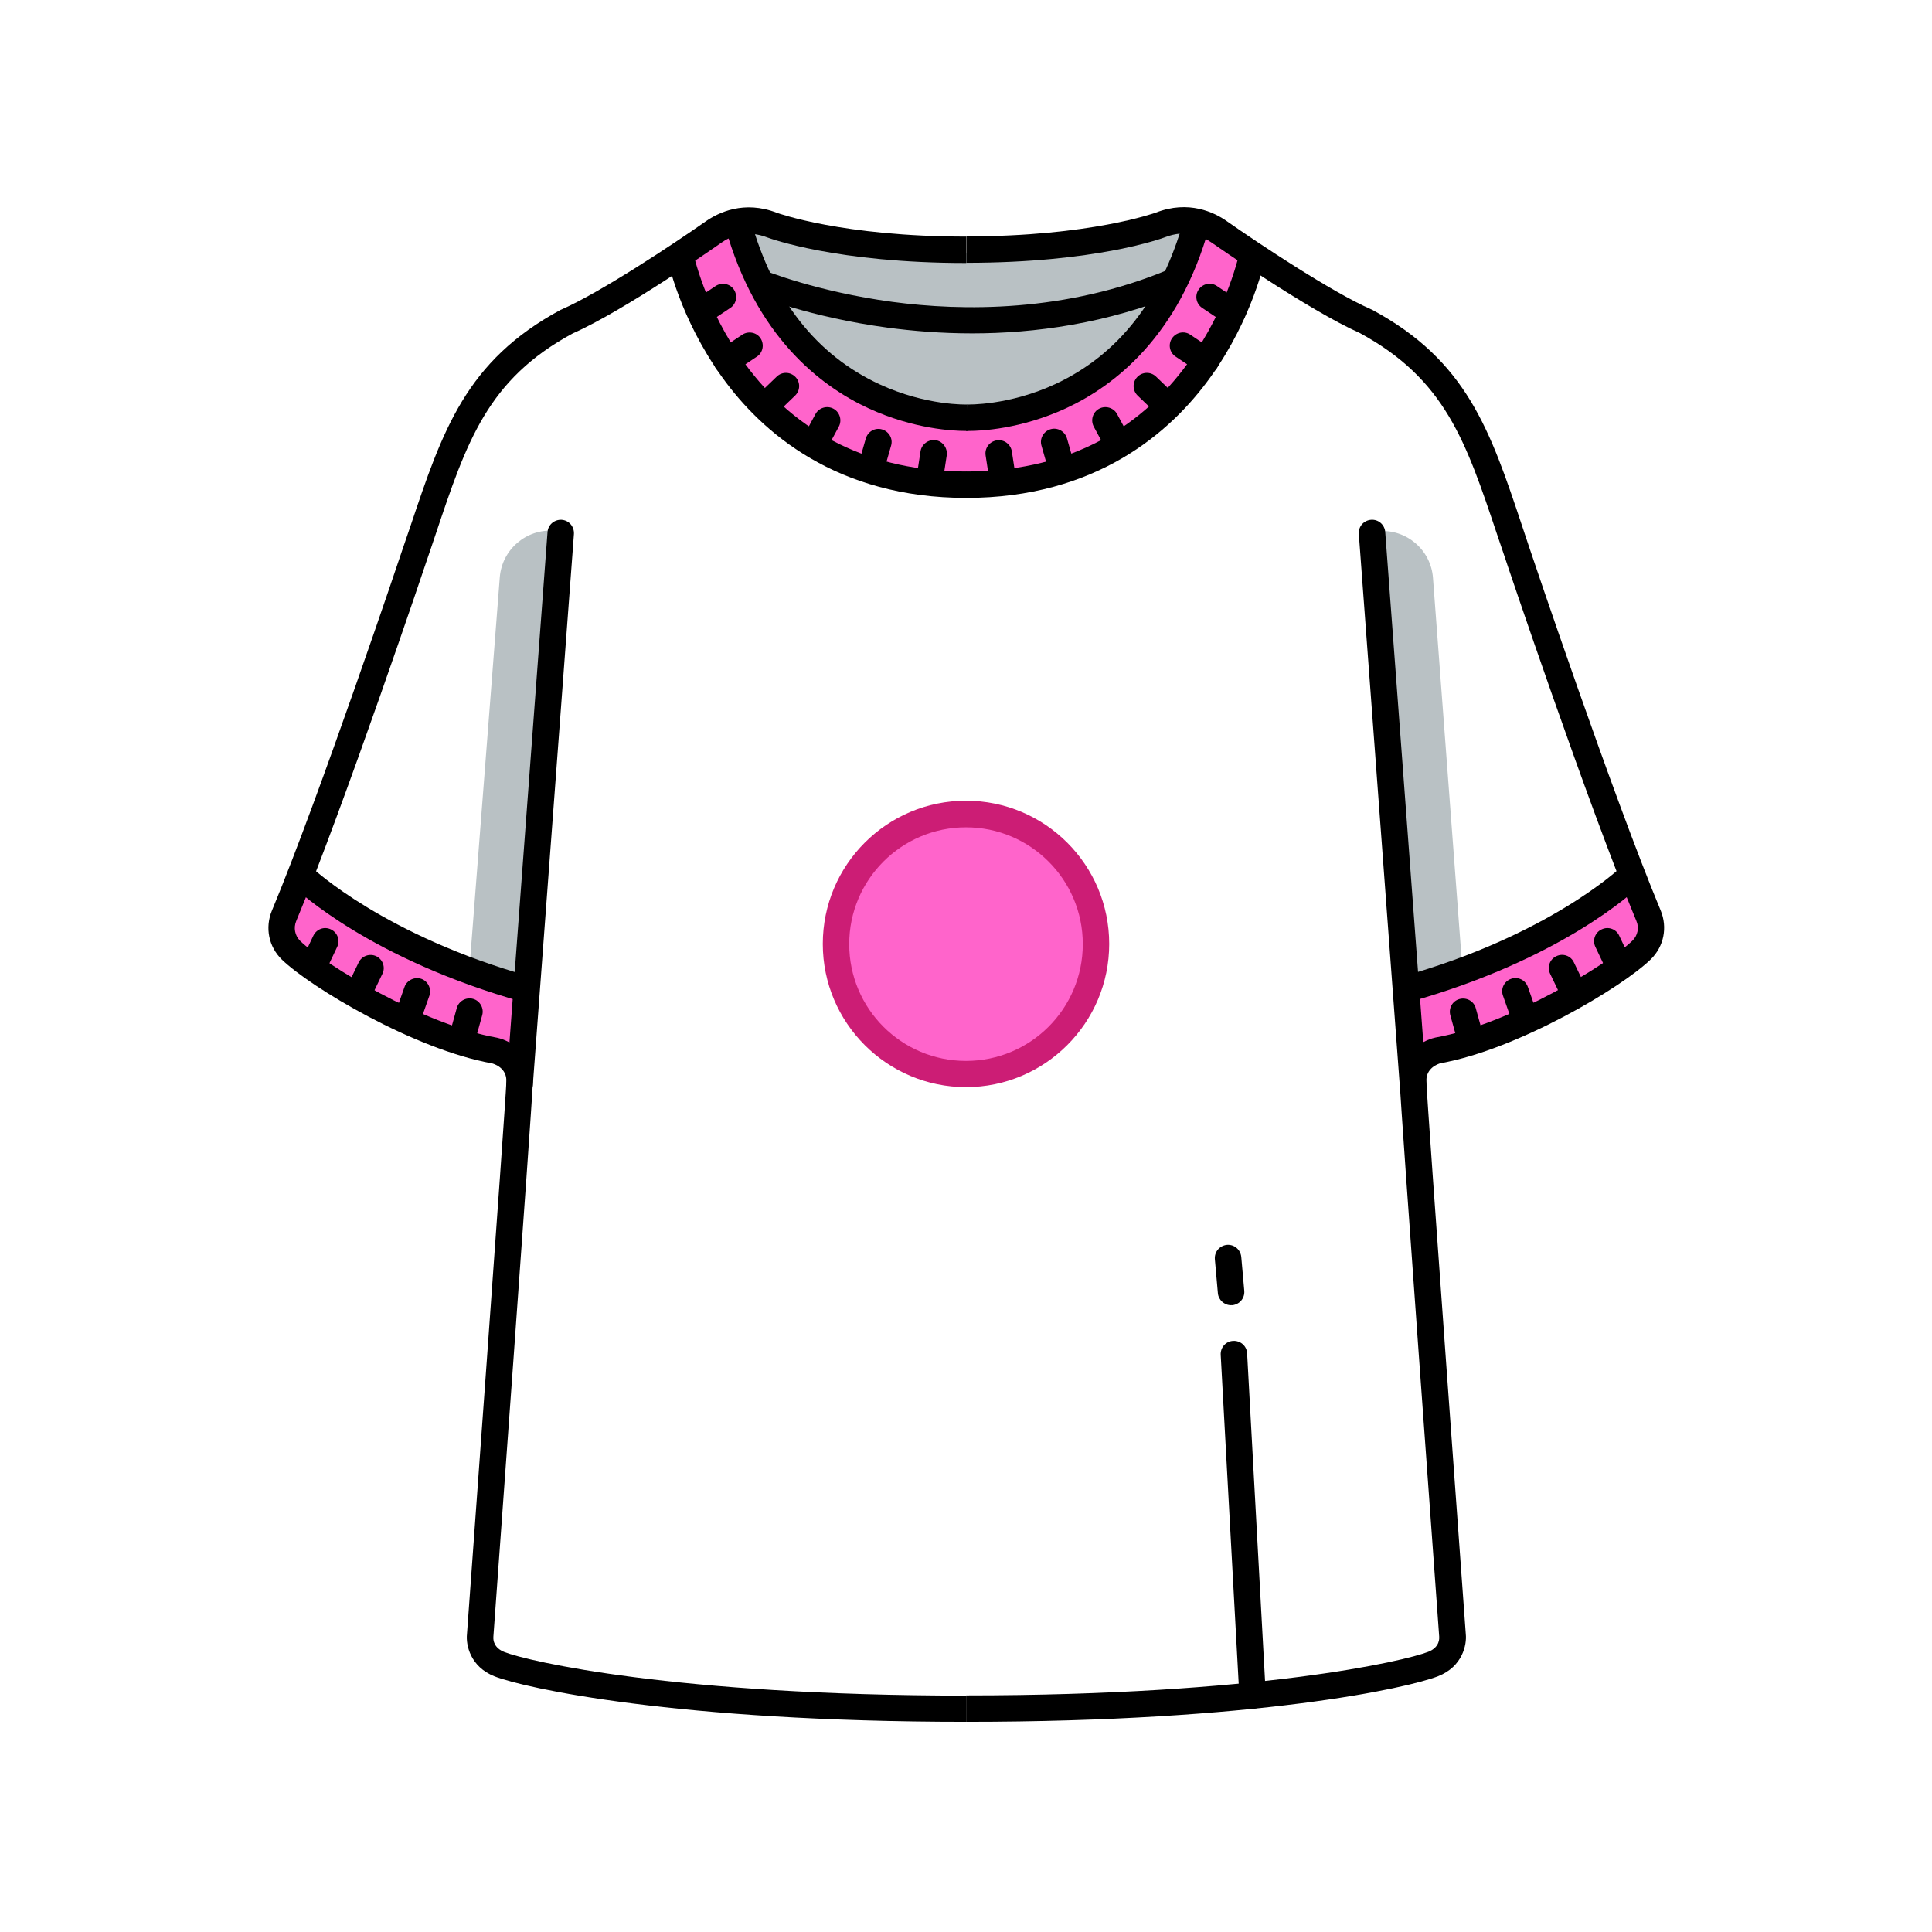 <?xml version="1.0" standalone="no"?><!DOCTYPE svg PUBLIC "-//W3C//DTD SVG 1.1//EN" "http://www.w3.org/Graphics/SVG/1.1/DTD/svg11.dtd"><svg t="1555404799519" class="icon" style="" viewBox="0 0 1024 1024" version="1.1" xmlns="http://www.w3.org/2000/svg" p-id="6954" xmlns:xlink="http://www.w3.org/1999/xlink" width="48" height="48"><defs><style type="text/css"></style></defs><path d="M512 500.3m-68.9 0a68.9 68.9 0 1 0 137.8 0 68.9 68.9 0 1 0-137.8 0Z" fill="#FF64CB" p-id="6955"></path><path d="M863.5 465.2s-38.2 36.8-118.8 59.3l5.7 38.1 72.8-28.7 50-31.4 3.4-19.4-13.1-17.9zM279.5 524.5C199 502 160.8 465.2 160.8 465.2L148 494.8l56.4 40.8 64.9 24.6c0 0.1 12.4 8.5 10.2-35.7M512 256.9c127.7 0 151.9-121.9 151.9-121.9l-29.7-16.5c-29.8 107-121.9 102.9-121.9 102.9" fill="#FF64CB" p-id="6956"></path><path d="M513 221.4s-92.1 4.1-121.9-102.9L360.4 135s24.2 121.9 151.9 121.9" fill="#FF64CB" p-id="6957"></path><path d="M775.1 513.6l-15.6-207.4c-1.1-14.7-14-25.8-28.7-24.7l-8.6 0.6L739.4 524l4.8-1.8 30.9-8.6zM284.6 523.7L302.3 282l-8.6-0.7c-14.7-1.1-27.6 9.9-28.8 24.6l-16 206.3 30.9 11.4 4.8 0.1zM630.6 118.5s-22 97.4-120.6 100.1-116.1-100.1-116.1-100.1 107.4 35 236.7 0z" fill="#B9C1C4" p-id="6958"></path><path d="M779.7 558.7c-3.1 0-5.9-2-6.7-5.1l-4.3-15.5c-1-3.7 1.1-7.6 4.9-8.6 3.7-1 7.6 1.1 8.6 4.9l4.3 15.5c1 3.7-1.1 7.6-4.9 8.6-0.7 0.1-1.3 0.2-1.9 0.2zM808.3 546.9c-2.9 0-5.6-1.8-6.6-4.7l-5.1-14.5c-1.3-3.6 0.6-7.6 4.3-8.9 3.6-1.3 7.6 0.6 8.9 4.3l5.1 14.5c1.3 3.6-0.6 7.6-4.3 8.9-0.7 0.2-1.5 0.4-2.3 0.4zM834.2 533.2c-2.6 0-5.1-1.5-6.3-4l-6.3-13.1c-1.7-3.5-0.2-7.7 3.3-9.3 3.5-1.7 7.7-0.2 9.3 3.3l6.3 13.1c1.7 3.5 0.2 7.7-3.3 9.3-1 0.5-2 0.7-3 0.7zM857.4 517.5c-2.6 0-5.1-1.5-6.3-4l-5.5-11.6c-1.7-3.5-0.2-7.7 3.3-9.3 3.5-1.7 7.7-0.2 9.3 3.3l5.5 11.6c1.7 3.5 0.2 7.7-3.3 9.3-1 0.4-2 0.7-3 0.7zM244.6 558.7c-0.6 0-1.3-0.1-1.9-0.3-3.7-1-5.9-4.9-4.9-8.6l4.3-15.5c1-3.7 4.9-5.9 8.6-4.9 3.7 1 5.9 4.9 4.9 8.6l-4.3 15.5c-0.8 3.2-3.6 5.2-6.7 5.2zM215.9 546.9c-0.8 0-1.6-0.1-2.3-0.4-3.6-1.3-5.5-5.3-4.3-8.9l5.1-14.5c1.3-3.6 5.3-5.5 8.9-4.3 3.6 1.3 5.5 5.3 4.3 8.9l-5.1 14.5c-1 2.9-3.7 4.7-6.6 4.7zM190.1 533.2c-1 0-2.1-0.2-3-0.7-3.5-1.7-5-5.9-3.3-9.3l6.3-13.1c1.7-3.5 5.9-4.9 9.3-3.3 3.5 1.7 5 5.9 3.3 9.3l-6.3 13.1c-1.2 2.6-3.7 4-6.3 4zM277.6 531.2c-81.3-22.7-120.1-59.4-121.7-61l9.7-10.1c0.4 0.3 38.2 35.9 115.8 57.6l-3.8 13.5z" p-id="6959"></path><path d="M512.1 912.6v-14c154.5 0 232.5-18.2 244.9-23.1 6.4-2.5 5.8-7.6 5.8-7.8v-0.3c-0.8-11.4-20.4-279.9-20.9-293.5-0.5-15.4 11.9-22.4 18.6-23.9l0.4-0.1c39.2-6.9 91.6-39 104.3-51.3 2.8-2.7 3.7-6.9 2.1-10.5-25.5-61.2-69.5-191.9-69.9-193.3-1.3-3.9-2.6-7.7-3.9-11.5-16.6-49.6-27.6-82.3-72.8-106.8-27.2-12.1-76.5-46.5-78.5-47.9-5.2-3.7-13.7-7.1-24.6-2.9-1.5 0.6-36.8 13.6-105.4 13.6v-14c65.7 0 100.1-12.5 100.4-12.6 17.4-6.8 31.1-0.1 37.6 4.5 17.4 12.2 55.7 37.6 76.4 46.7l0.5 0.2c50.3 27 62.7 63.8 79.7 114.8 1.2 3.7 2.5 7.5 3.8 11.4 0.4 1.3 44.3 131.6 69.6 192.3 3.7 9 1.7 19.1-5.3 25.9-15.2 14.8-70.4 47.7-111.3 55-1.5 0.4-7.9 2.6-7.6 9.7 0.5 13.3 20.4 285.7 20.9 292.9 0.6 5.6-1.7 17.2-14.6 22.3-16 6.3-96.1 24.2-250.2 24.2z" p-id="6960"></path><path d="M748.9 581.7c-3.6 0-6.7-2.8-7-6.5L720.2 283c-0.3-3.9 2.6-7.2 6.5-7.5 3.9-0.3 7.2 2.6 7.5 6.5L756 574.2c0.3 3.9-2.6 7.2-6.5 7.5h-0.6zM513.7 228.4H512l0.6-14-0.3 7 0.3-7c0.2 0 22.1 0.7 47.1-11 33.2-15.6 56-44.8 67.7-86.8l13.5 3.8c-16.1 57.8-50.2 84.1-75.9 96-24.1 11.1-45.3 12-51.3 12z" p-id="6961"></path><path d="M512 263.9v-14c50.6 0 90.3-19.5 118.1-58.1 20.9-28.9 26.8-57.9 26.9-58.2l13.7 2.7c-0.3 1.3-6.6 32.3-29.2 63.7-21 29.2-60.6 63.9-129.5 63.9zM746.6 531.2l-3.8-13.5c77.6-21.7 115.4-57.2 115.8-57.6l9.7 10.1c-1.5 1.6-40.3 38.3-121.7 61zM515.2 176.7c-16.5 0-31.6-1.3-44.5-3-41.6-5.6-69.3-16.9-70.4-17.3l5.3-12.9c0.3 0.1 27.4 11.1 67.4 16.5 36.6 4.9 91.9 5.8 147-17.4l5.4 12.9c-38.6 16.1-77.3 21.2-110.2 21.2zM663.9 905.7c-3.7 0-6.8-2.9-7-6.6l-9.9-181c-0.2-3.9 2.7-7.2 6.6-7.4 3.9-0.2 7.2 2.7 7.4 6.6l9.9 180.9c0.2 3.9-2.7 7.2-6.6 7.4-0.2 0.1-0.3 0.1-0.4 0.1zM652.5 691.8c-3.6 0-6.7-2.8-7-6.4l-1.6-18c-0.3-3.9 2.5-7.2 6.4-7.6 3.9-0.3 7.2 2.5 7.6 6.4l1.6 18c0.3 3.9-2.5 7.2-6.4 7.6-0.2-0.1-0.4 0-0.6 0z" p-id="6962"></path><path d="M653.2 172.5c-1.3 0-2.7-0.4-3.9-1.2l-12.1-8.1c-3.2-2.1-4.1-6.5-1.9-9.7s6.5-4.1 9.7-1.9l12.1 8.1c3.2 2.1 4.1 6.5 1.9 9.7-1.4 2-3.6 3.1-5.8 3.1zM639.1 198.3c-1.3 0-2.7-0.4-3.9-1.2l-12.1-8.1c-3.2-2.1-4.1-6.5-1.9-9.7s6.5-4.1 9.7-1.9l12.1 8.1c3.2 2.1 4.1 6.5 1.9 9.7-1.3 2-3.5 3.1-5.8 3.1zM618.3 221.8c-1.7 0-3.5-0.6-4.8-2L603 209.7c-2.8-2.7-2.9-7.1-0.2-9.9 2.7-2.8 7.1-2.9 9.9-0.2l10.5 10.1c2.8 2.7 2.9 7.1 0.2 9.9-1.4 1.4-3.2 2.2-5.1 2.2zM592.8 242.6c-2.5 0-4.9-1.3-6.2-3.7l-6.9-12.8c-1.8-3.4-0.5-7.7 2.9-9.5 3.4-1.8 7.7-0.5 9.5 2.9l6.9 12.8c1.8 3.4 0.5 7.7-2.9 9.5-1.1 0.5-2.2 0.8-3.3 0.8zM562.7 255.3c-3 0-5.9-2-6.7-5.1l-4-14c-1.1-3.7 1.1-7.6 4.8-8.7 3.7-1.1 7.6 1.1 8.7 4.8l4 14c1.1 3.7-1.1 7.6-4.8 8.7-0.8 0.2-1.4 0.3-2 0.3zM531.5 261.7c-3.4 0-6.4-2.5-6.9-5.9l-2.2-14.4c-0.6-3.8 2-7.4 5.9-8 3.8-0.6 7.4 2 8 5.9l2.2 14.4c0.6 3.8-2 7.4-5.9 8-0.4-0.1-0.7 0-1.1 0zM512.2 912.6c-154.1 0-234.2-17.9-250.1-24.1-12.9-5.1-15.2-16.7-14.6-22.3 0.5-7.2 20.4-279.6 20.9-292.9 0.3-7.4-6.6-9.4-7.6-9.7-41-7.3-96.1-40.2-111.4-55-7-6.8-9-16.9-5.3-25.9 25.3-60.7 69.1-191 69.5-192.3 1.3-3.9 2.6-7.7 3.9-11.4 17.1-50.9 29.4-87.7 79.7-114.8l0.5-0.2c20.7-9.1 59-34.5 76.4-46.7 6.6-4.6 20.2-11.3 37.7-4.5 0.3 0.1 34.6 12.6 100.3 12.6v14c-68.6 0-103.9-13-105.3-13.5-11-4.3-19.5-0.8-24.7 2.9-2.1 1.5-51.3 35.9-78.5 47.9-45.2 24.4-56.2 57.2-72.8 106.8-1.3 3.7-2.5 7.6-3.9 11.5-0.4 1.3-44.4 132-69.9 193.2-1.5 3.6-0.7 7.7 2.1 10.5 12.6 12.3 65.1 44.4 104.3 51.3l0.4 0.1c6.7 1.5 19.2 8.5 18.6 23.9-0.5 13.7-20.1 282.1-20.9 293.5v0.3c-0.1 1.4 0.2 5.6 5.8 7.8 12.4 4.9 90.4 23.1 244.9 23.1v13.9z" p-id="6963"></path><path d="M275.4 581.7h-0.5c-3.9-0.3-6.7-3.6-6.5-7.5L290.2 282c0.3-3.9 3.6-6.7 7.5-6.5 3.9 0.3 6.7 3.6 6.5 7.5l-21.8 292.2c-0.3 3.7-3.4 6.5-7 6.5zM511.6 228.4c-6.1 0-27.2-0.9-51.3-12-25.7-11.9-59.8-38.2-75.9-96l13.5-3.8c11.8 42.3 34.8 71.6 68.3 87.1 24.9 11.5 46.3 10.7 46.5 10.7l0.6 14h-1.7z" p-id="6964"></path><path d="M512.3 263.9c-68.9 0-108.5-34.7-129.5-63.9-22.6-31.4-29-62.4-29.2-63.7l13.7-2.7-6.9 1.4 6.9-1.4c0.1 0.3 6.2 29.7 27.2 58.7 27.8 38.2 67.5 57.6 117.8 57.6v14z" p-id="6965"></path><path d="M371.1 172.5c-2.3 0-4.5-1.1-5.8-3.1-2.1-3.2-1.3-7.6 1.9-9.7l12.1-8.1c3.2-2.1 7.6-1.3 9.7 1.9s1.3 7.6-1.9 9.7l-12.1 8.1c-1.2 0.8-2.5 1.2-3.9 1.2zM385.2 198.3c-2.3 0-4.5-1.1-5.8-3.1-2.1-3.2-1.3-7.6 1.9-9.7l12.1-8.1c3.2-2.1 7.6-1.3 9.7 1.9 2.1 3.2 1.3 7.6-1.9 9.7l-12.1 8.1c-1.2 0.8-2.6 1.2-3.9 1.2zM406 221.8c-1.8 0-3.7-0.7-5-2.2-2.7-2.8-2.6-7.2 0.2-9.9l10.5-10.1c2.8-2.7 7.2-2.6 9.9 0.2 2.7 2.8 2.6 7.2-0.2 9.9l-10.5 10.1c-1.4 1.3-3.2 2-4.9 2zM431.5 242.6c-1.1 0-2.2-0.3-3.3-0.8-3.4-1.8-4.7-6.1-2.9-9.5l6.9-12.8c1.8-3.4 6.1-4.7 9.5-2.9 3.4 1.8 4.7 6.1 2.9 9.5l-6.9 12.8c-1.3 2.4-3.7 3.7-6.2 3.7zM461.6 255.3c-0.6 0-1.3-0.1-1.9-0.3-3.7-1.1-5.9-4.9-4.8-8.6l4-14c1.1-3.7 4.9-5.9 8.6-4.8 3.7 1.1 5.9 4.9 4.8 8.6l-4 14c-0.8 3.1-3.6 5.1-6.7 5.1zM492.7 261.7c-0.4 0-0.7 0-1.1-0.1-3.8-0.6-6.4-4.2-5.9-8l2.2-14.4c0.6-3.8 4.2-6.4 8-5.9 3.8 0.6 6.4 4.2 5.9 8l-2.2 14.4c-0.5 3.5-3.5 6-6.9 6z" p-id="6966"></path><path d="M166.9 517.5c-1 0-2-0.2-3-0.7-3.5-1.7-5-5.8-3.3-9.3l5.5-11.6c1.7-3.5 5.8-5 9.3-3.3 3.5 1.7 5 5.8 3.3 9.3l-5.5 11.6c-1.1 2.5-3.7 4-6.3 4z" p-id="6967"></path><path d="M512 576.2c-41.8 0-75.9-34-75.9-75.9s34-75.9 75.9-75.9 75.9 34 75.9 75.9-34.1 75.9-75.9 75.9z m0-137.7c-34.1 0-61.9 27.7-61.9 61.9s27.7 61.9 61.9 61.9 61.9-27.7 61.9-61.9-27.8-61.9-61.9-61.9z" fill="#CC1D75" p-id="6968"></path></svg>